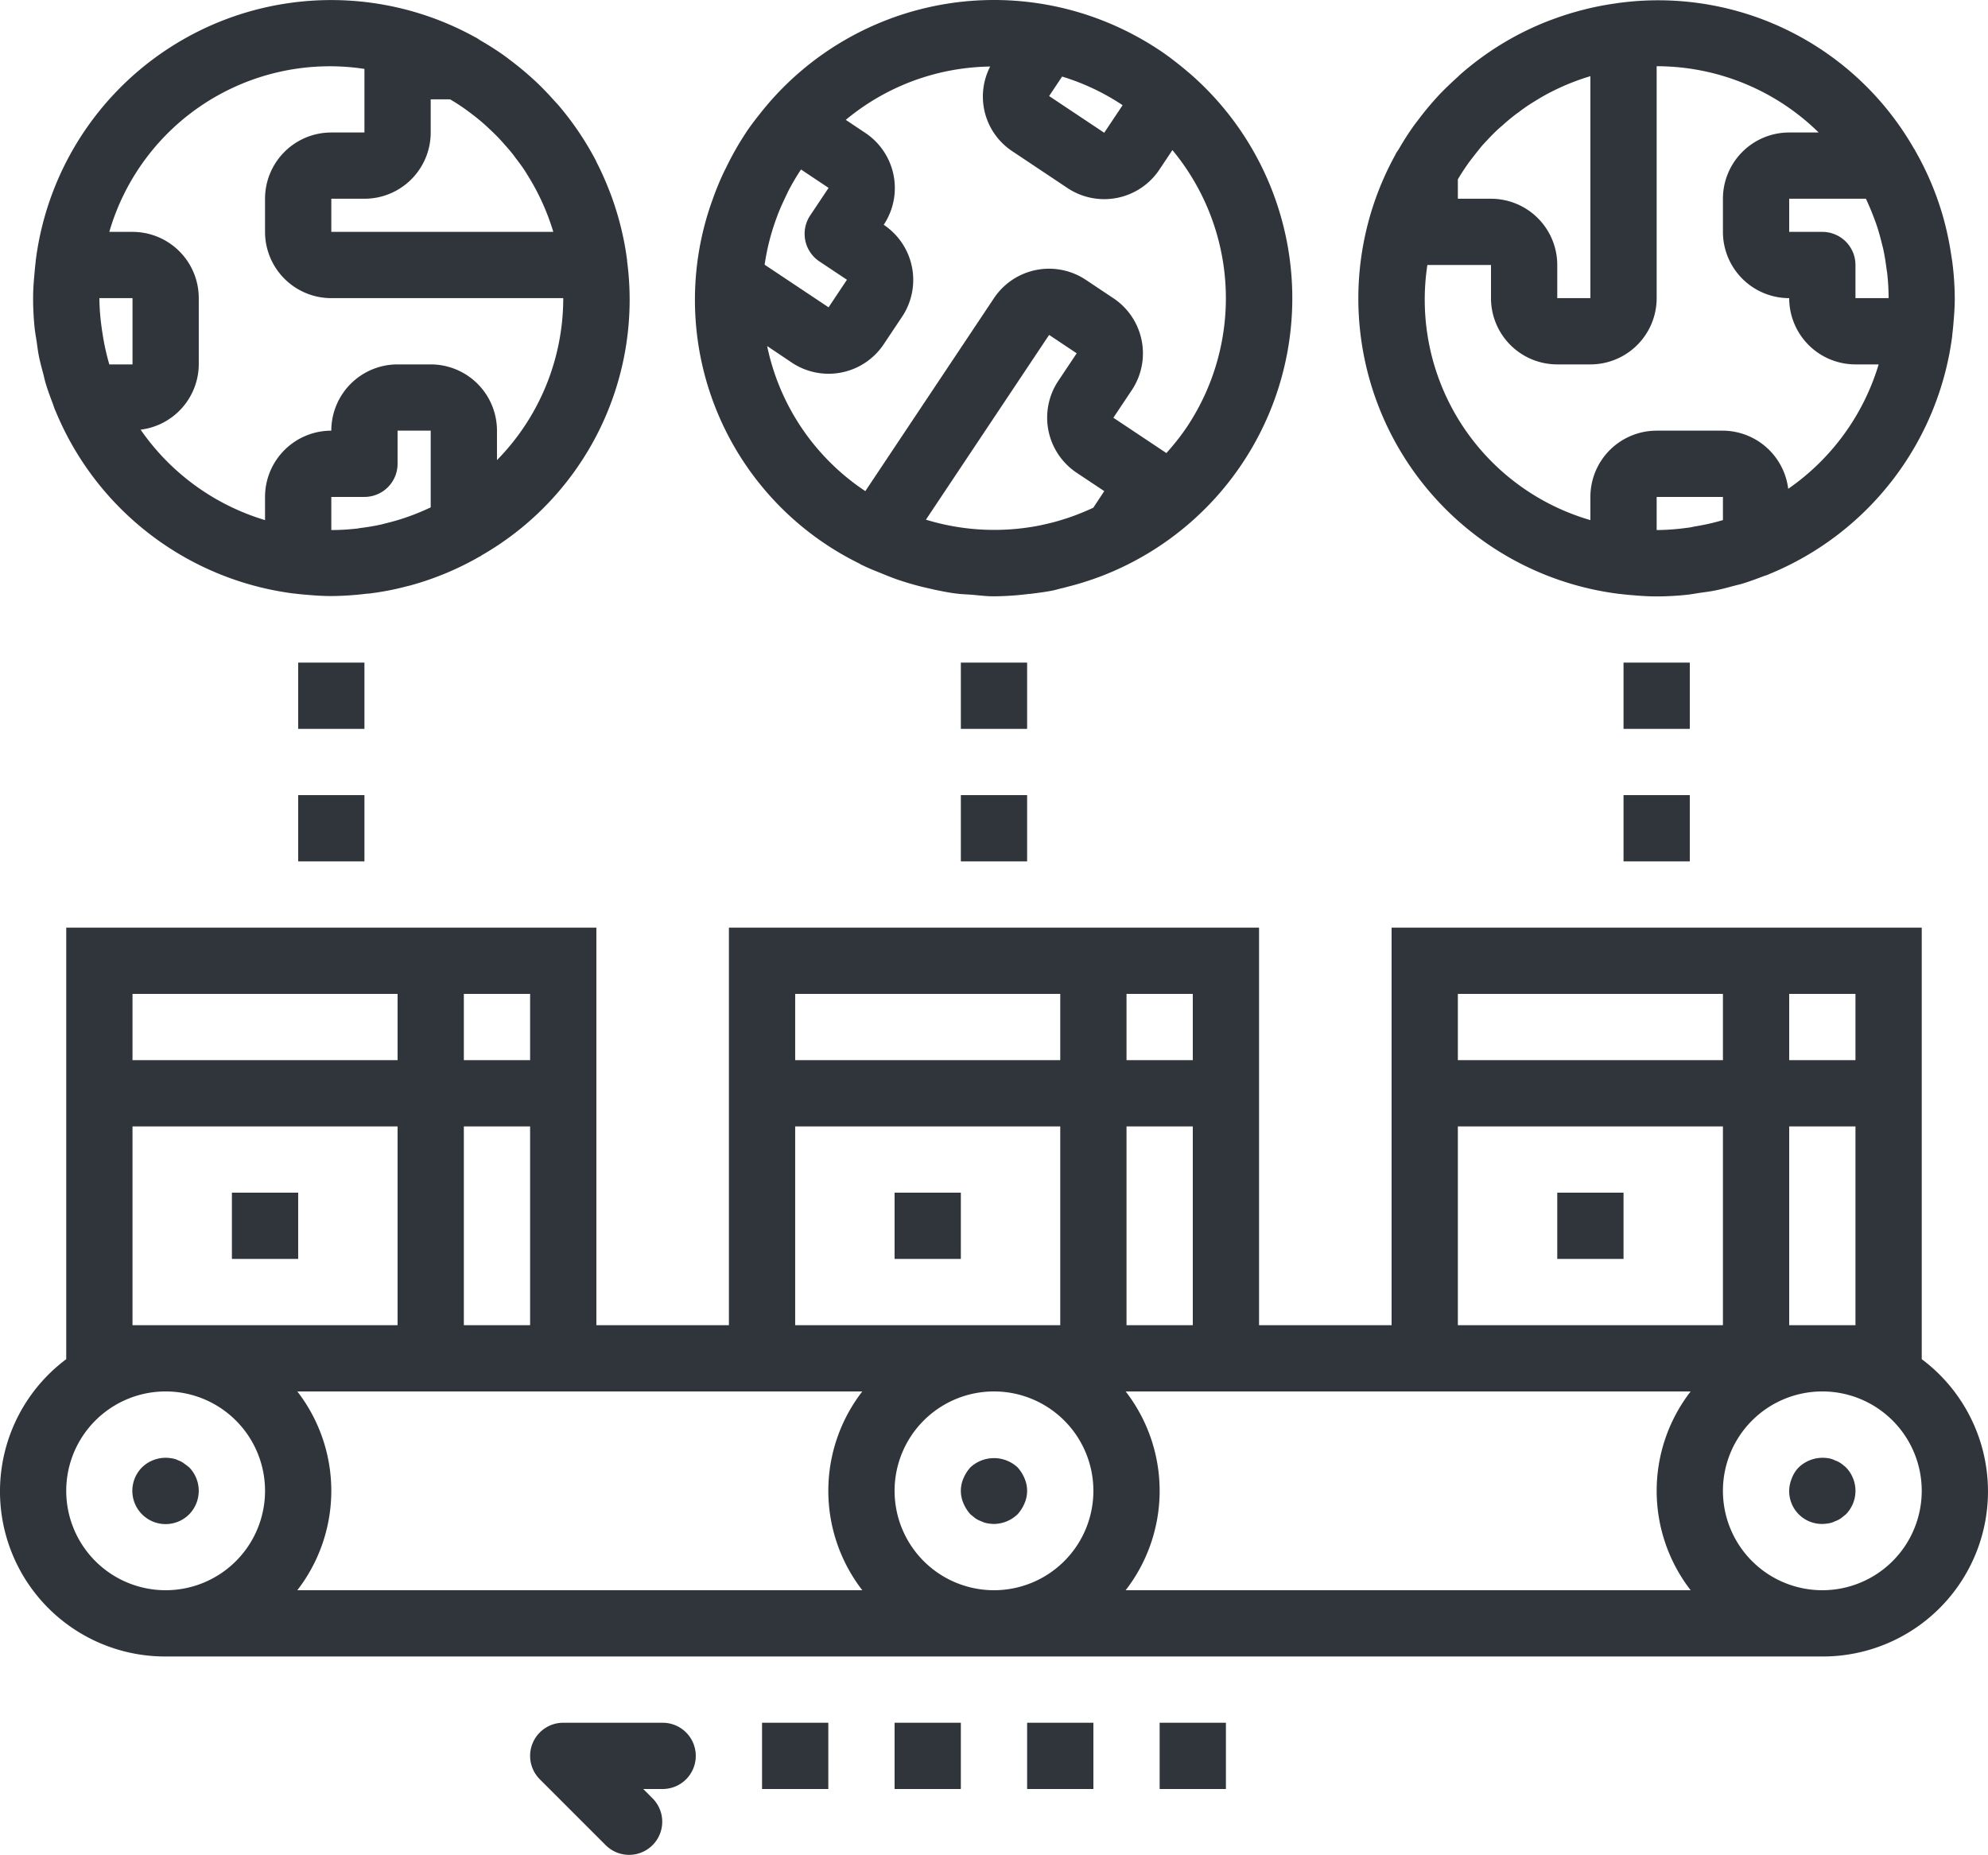 <?xml version="1.0" encoding="UTF-8" standalone="no"?>
<svg
   xmlns:dc="http://purl.org/dc/elements/1.1/"
   xmlns:cc="http://creativecommons.org/ns#"
   xmlns:rdf="http://www.w3.org/1999/02/22-rdf-syntax-ns#"
   xmlns:svg="http://www.w3.org/2000/svg"
   xmlns="http://www.w3.org/2000/svg"
   xmlns:sodipodi="http://sodipodi.sourceforge.net/DTD/sodipodi-0.dtd"
   xmlns:inkscape="http://www.inkscape.org/namespaces/inkscape"
   viewBox="0 0 59.999 55.987"
   x="0px"
   y="0px"
   version="1.1"
   id="svg2303"
   sodipodi:docname="noun_segment_1.svg"
   width="59.999"
   height="55.987"
   inkscape:version="0.92.4 (5da689c313, 2019-01-14)">
  <defs
     id="defs2307" />
  <sodipodi:namedview
     pagecolor="#ffffff"
     bordercolor="#666666"
     borderopacity="1"
     objecttolerance="10"
     gridtolerance="10"
     guidetolerance="10"
     inkscape:pageopacity="0"
     inkscape:pageshadow="2"
     inkscape:window-width="1920"
     inkscape:window-height="1017"
     id="namedview2305"
     showgrid="false"
     fit-margin-top="0"
     fit-margin-left="0"
     fit-margin-right="0"
     fit-margin-bottom="0"
     inkscape:zoom="5.9"
     inkscape:cx="47.346333"
     inkscape:cy="41.28344"
     inkscape:window-x="-8"
     inkscape:window-y="-8"
     inkscape:window-maximized="1"
     inkscape:current-layer="svg2303" />
  <g
     data-name="line expand"
     id="g2301"
     transform="translate(-2.001,-4.001)"
     style="fill:#2f353a;fill-opacity:1">
    <path
       d="m 23,57 a 1,1 0 0 0 -1,-1 h -3 a 1,1 0 0 0 -0.707,1.707 l 2,2 a 1,1 0 0 0 1.414,-1.414 L 21.414,58 H 22 a 1,1 0 0 0 1,-1 z"
       id="path2259"
       inkscape:connector-curvature="0"
       style="fill:#2f353a;fill-opacity:1" />
    <rect
       x="37"
       y="56"
       width="2"
       height="2"
       id="rect2261"
       style="fill:#2f353a;fill-opacity:1" />
    <rect
       x="33"
       y="56"
       width="2"
       height="2"
       id="rect2263"
       style="fill:#2f353a;fill-opacity:1" />
    <rect
       x="29"
       y="56"
       width="2"
       height="2"
       id="rect2265"
       style="fill:#2f353a;fill-opacity:1" />
    <path
       d="m 7.55,48.17 a 0.568,0.568 0 0 0 -0.17,-0.09 0.609,0.609 0 0 0 -0.191,-0.06 1.025,1.025 0 0 0 -0.9,0.27 1.004,1.004 0 0 0 1.42,1.42 1.014,1.014 0 0 0 0,-1.42 C 7.66,48.25 7.609,48.21 7.55,48.17 Z"
       id="path2267"
       inkscape:connector-curvature="0"
       style="fill:#2f353a;fill-opacity:1" />
    <path
       d="m 32.71,48.29 a 1.047,1.047 0 0 0 -1.42,0 1.155,1.155 0 0 0 -0.21,0.33 0.943,0.943 0 0 0 0,0.76 1.155,1.155 0 0 0 0.21,0.33 l 0.149,0.12 a 0.782,0.782 0 0 0 0.181,0.09 0.636,0.636 0 0 0 0.18,0.06 1.355,1.355 0 0 0 0.2,0.02 1.052,1.052 0 0 0 0.71,-0.29 1.155,1.155 0 0 0 0.21,-0.33 0.942,0.942 0 0 0 0,-0.76 1.155,1.155 0 0 0 -0.21,-0.33 z"
       id="path2269"
       inkscape:connector-curvature="0"
       style="fill:#2f353a;fill-opacity:1" />
    <rect
       x="25"
       y="56"
       width="2"
       height="2"
       id="rect2271"
       style="fill:#2f353a;fill-opacity:1" />
    <rect
       x="11"
       y="24.001"
       width="2"
       height="2"
       id="rect2273"
       style="fill:#2f353a;fill-opacity:1" />
    <rect
       x="11"
       y="28.001"
       width="2"
       height="2"
       id="rect2275"
       style="fill:#2f353a;fill-opacity:1" />
    <rect
       x="31"
       y="24.001"
       width="2"
       height="2"
       id="rect2277"
       style="fill:#2f353a;fill-opacity:1" />
    <rect
       x="31"
       y="28.001"
       width="2"
       height="2"
       id="rect2279"
       style="fill:#2f353a;fill-opacity:1" />
    <rect
       x="51"
       y="24.001"
       width="2"
       height="2"
       id="rect2281"
       style="fill:#2f353a;fill-opacity:1" />
    <rect
       x="51"
       y="28.001"
       width="2"
       height="2"
       id="rect2283"
       style="fill:#2f353a;fill-opacity:1" />
    <path
       d="m 33.088,21.927 c 0.225,-0.028 0.451,-0.056 0.677,-0.1 0.093,-0.019 0.183,-0.048 0.276,-0.069 0.061,-0.014 0.121,-0.03 0.181,-0.046 q 0.42,-0.106 0.823,-0.25 c 0.055,-0.02 0.11,-0.039 0.165,-0.06 A 8.985,8.985 0 0 0 37.888,6.2 v 0 L 37.876,6.191 C 37.766,6.097 37.655,6.005 37.541,5.916 37.355,5.769 37.174,5.633 36.995,5.516 Q 36.634,5.275 36.252,5.071 A 8.984,8.984 0 0 0 25.2,7.114 v 0 L 25.194,7.121 Q 25.053,7.286 24.918,7.458 C 24.77,7.644 24.632,7.828 24.512,8.007 L 24.505,8.02 a 9.106,9.106 0 0 0 -0.536,0.931 c -0.034,0.067 -0.064,0.135 -0.1,0.2 a 8.608,8.608 0 0 0 -0.371,0.9 c -0.011,0.03 -0.022,0.059 -0.032,0.089 a 8.865,8.865 0 0 0 4.49,10.88 c 0.01,0.006 0.015,0.016 0.025,0.021 0.01,0.005 0.03,0.011 0.044,0.018 0.2,0.1 0.4,0.175 0.6,0.257 0.157,0.064 0.312,0.128 0.472,0.182 0.221,0.076 0.444,0.141 0.67,0.2 0.142,0.036 0.284,0.066 0.427,0.1 0.238,0.048 0.476,0.1 0.717,0.124 0.131,0.016 0.263,0.019 0.394,0.029 0.224,0.017 0.447,0.049 0.672,0.049 a 8.9,8.9 0 0 0 1.079,-0.072 z M 34.056,6.312 a 6.931,6.931 0 0 1 1.826,0.864 v 0 l -0.555,0.832 v 0 L 33.664,6.9 Z m -8.828,4.934 0.007,-0.027 a 6.944,6.944 0 0 1 0.217,-0.678 c 0.008,-0.023 0.016,-0.047 0.025,-0.07 0.078,-0.2 0.17,-0.4 0.267,-0.6 0.018,-0.035 0.032,-0.071 0.05,-0.106 a 6.92,6.92 0 0 1 0.382,-0.648 l 0.832,0.555 -0.555,0.832 a 1,1 0 0 0 0.277,1.387 l 0.832,0.554 -0.554,0.832 -1.93,-1.286 a 6.935,6.935 0 0 1 0.15,-0.745 z m 2.889,7.579 a 6.95,6.95 0 0 1 -2.963,-4.379 l 0.744,0.5 a 2,2 0 0 0 2.774,-0.554 L 29.227,13.56 A 2,2 0 0 0 28.672,10.786 2,2 0 0 0 28.117,8.013 l -0.59,-0.394 a 6.965,6.965 0 0 1 3.1,-1.478 7.08,7.08 0 0 1 1.258,-0.132 1.977,1.977 0 0 0 0.67,2.558 l 1.664,1.11 v 0 a 2,2 0 0 0 2.772,-0.555 l 0.394,-0.591 a 7.005,7.005 0 0 1 0.438,8.357 7.12,7.12 0 0 1 -0.62,0.788 l -1.6,-1.066 0.555,-0.831 A 2,2 0 0 0 35.6,13 L 34.768,12.445 A 2,2 0 0 0 32,13 Z m 1.829,0.862 3.718,-5.577 0.832,0.555 -0.555,0.832 a 2,2 0 0 0 0.555,2.774 l 0.832,0.554 -0.33,0.5 -0.079,0.037 q -0.222,0.1 -0.45,0.187 L 34.3,19.61 q -0.23,0.079 -0.462,0.143 c -0.054,0.015 -0.109,0.028 -0.163,0.041 -0.168,0.041 -0.336,0.078 -0.506,0.106 l -0.085,0.013 a 7.051,7.051 0 0 1 -3.138,-0.226 z"
       id="path2285"
       inkscape:connector-curvature="0"
       style="fill:#2f353a;fill-opacity:1" />
    <rect
       x="29"
       y="40"
       width="2"
       height="2"
       id="rect2287"
       style="fill:#2f353a;fill-opacity:1" />
    <path
       d="m 13.334,21.891 c 0.3,-0.045 0.589,-0.1 0.876,-0.176 0.066,-0.017 0.131,-0.032 0.2,-0.05 a 8.917,8.917 0 0 0 2.056,-0.859 l 0.039,-0.019 c 0.01,-0.006 0.017,-0.015 0.027,-0.021 a 8.895,8.895 0 0 0 4.395,-8.886 v 0 -0.025 a 8.908,8.908 0 0 0 -0.181,-0.972 c -0.009,-0.039 -0.02,-0.079 -0.03,-0.118 A 9.155,9.155 0 0 0 20.441,9.886 l -0.039,-0.1 A 8.886,8.886 0 0 0 19.994,8.874 V 8.866 A 9.038,9.038 0 0 0 18.857,7.179 C 18.809,7.123 18.757,7.072 18.709,7.017 18.544,6.832 18.373,6.654 18.193,6.483 18.113,6.408 18.032,6.335 17.95,6.263 17.785,6.117 17.613,5.978 17.437,5.844 17.348,5.776 17.26,5.707 17.168,5.644 16.954,5.494 16.733,5.355 16.506,5.224 16.459,5.196 16.416,5.162 16.367,5.135 L 16.35,5.128 A 8.987,8.987 0 0 0 3.079,11.872 v 0.005 0.015 c -0.017,0.134 -0.03,0.268 -0.04,0.4 C 3.014,12.542 3,12.778 3,13 c 0,0.3 0.016,0.6 0.045,0.889 0.014,0.137 0.039,0.27 0.059,0.4 0.022,0.153 0.04,0.306 0.07,0.458 0.037,0.185 0.087,0.365 0.135,0.546 0.025,0.1 0.045,0.194 0.074,0.289 0.062,0.206 0.137,0.407 0.213,0.607 0.023,0.06 0.04,0.122 0.064,0.182 l 0.008,0.012 a 9.014,9.014 0 0 0 7.2,5.533 v 0 h 0.015 c 0.133,0.017 0.268,0.03 0.4,0.04 0.247,0.022 0.482,0.036 0.706,0.036 a 9.057,9.057 0 0 0 1.086,-0.072 c 0.094,-0.001 0.176,-0.02 0.259,-0.029 z M 15,8 V 7 h 0.587 l 0.175,0.106 c 0.088,0.057 0.176,0.115 0.261,0.175 0.085,0.06 0.185,0.136 0.276,0.206 0.091,0.07 0.17,0.135 0.253,0.206 0.083,0.071 0.155,0.139 0.231,0.21 0.076,0.071 0.177,0.168 0.261,0.256 0.059,0.061 0.115,0.125 0.171,0.188 0.095,0.106 0.188,0.213 0.276,0.325 0.037,0.047 0.071,0.1 0.107,0.143 0.1,0.133 0.2,0.268 0.286,0.407 0.017,0.027 0.032,0.054 0.049,0.081 A 7.008,7.008 0 0 1 18.7,11 H 12 v -1 h 1 A 2,2 0 0 0 15,8 Z M 6,15 H 5.3 L 5.293,14.975 A 7.089,7.089 0 0 1 5.104,14.125 C 5.093,14.055 5.081,13.984 5.072,13.913 A 6.946,6.946 0 0 1 5,13 h 1 z m 4,4 v 0.7 A 7.02,7.02 0 0 1 6.245,16.97 2,2 0 0 0 8,15 V 13 A 2,2 0 0 0 6,11 H 5.3 A 6.928,6.928 0 0 1 13,6.081 V 8 h -1 a 2,2 0 0 0 -2,2 v 1 a 2,2 0 0 0 2,2 h 7 a 6.971,6.971 0 0 1 -2,4.889 V 17 a 2,2 0 0 0 -2,-2 h -1 a 2,2 0 0 0 -2,2 2,2 0 0 0 -2,2 z m 2.757,0.957 A 6.833,6.833 0 0 1 12,20 v -1 h 1 a 1,1 0 0 0 1,-1 v -1 h 1 v 2.315 l -0.048,0.023 q -0.3,0.139 -0.608,0.25 l -0.1,0.035 c -0.208,0.072 -0.42,0.131 -0.633,0.182 -0.034,0.008 -0.067,0.019 -0.1,0.026 -0.212,0.048 -0.427,0.082 -0.643,0.109 -0.037,0.006 -0.068,0.014 -0.111,0.018 z"
       id="path2289"
       inkscape:connector-curvature="0"
       style="fill:#2f353a;fill-opacity:1" />
    <rect
       x="9"
       y="40"
       width="2"
       height="2"
       id="rect2291"
       style="fill:#2f353a;fill-opacity:1" />
    <path
       d="m 53.748,21.827 c 0.2,-0.038 0.386,-0.09 0.576,-0.141 0.087,-0.024 0.174,-0.041 0.26,-0.067 0.209,-0.063 0.413,-0.139 0.615,-0.216 0.059,-0.023 0.119,-0.039 0.177,-0.062 l 0.012,-0.008 a 9.014,9.014 0 0 0 5.533,-7.2 V 14.128 14.11 c 0.017,-0.134 0.03,-0.269 0.04,-0.4 0.022,-0.247 0.036,-0.482 0.036,-0.7 A 9.027,9.027 0 0 0 60.925,11.925 C 60.914,11.84 60.899,11.755 60.886,11.67 Q 60.82,11.231 60.713,10.805 C 60.695,10.736 60.678,10.667 60.659,10.598 A 8.945,8.945 0 0 0 59.804,8.551 C 59.796,8.537 59.791,8.522 59.783,8.509 59.775,8.496 59.767,8.49 59.761,8.479 A 8.892,8.892 0 0 0 50.878,4.087 h -0.005 c -0.013,0 -0.026,0 -0.039,0.007 a 9.011,9.011 0 0 0 -0.951,0.177 l -0.134,0.035 a 8.683,8.683 0 0 0 -0.861,0.269 l -0.121,0.044 a 9.145,9.145 0 0 0 -0.892,0.4 L 47.849,5.032 A 9.041,9.041 0 0 0 46.17,6.165 c -0.06,0.05 -0.115,0.1 -0.173,0.157 -0.18,0.162 -0.355,0.329 -0.522,0.5 -0.078,0.082 -0.154,0.167 -0.229,0.252 -0.142,0.161 -0.277,0.328 -0.408,0.5 -0.071,0.093 -0.143,0.185 -0.211,0.282 -0.144,0.206 -0.278,0.419 -0.405,0.638 -0.031,0.054 -0.07,0.1 -0.1,0.157 a 0.18,0.18 0 0 0 -0.008,0.021 8.985,8.985 0 0 0 6.754,13.255 v 0 h 0.015 c 0.133,0.017 0.268,0.03 0.4,0.04 0.247,0.022 0.482,0.036 0.706,0.036 0.3,0 0.594,-0.016 0.888,-0.045 0.146,-0.014 0.288,-0.042 0.432,-0.063 0.144,-0.021 0.298,-0.039 0.439,-0.068 z m 4.59,-11.778 q 0.138,0.3 0.247,0.6 c 0.013,0.036 0.027,0.071 0.04,0.108 0.069,0.2 0.128,0.412 0.178,0.622 0.009,0.037 0.02,0.074 0.029,0.111 0.046,0.209 0.08,0.421 0.107,0.634 0.005,0.04 0.014,0.079 0.018,0.12 A 6.8,6.8 0 0 1 59,13 h -1 v -1 a 1,1 0 0 0 -1,-1 h -1 v -1 h 2.315 z M 46,9.414 c 0.035,-0.059 0.07,-0.118 0.107,-0.176 0.056,-0.087 0.114,-0.174 0.173,-0.259 0.059,-0.085 0.137,-0.187 0.208,-0.277 0.071,-0.09 0.134,-0.17 0.2,-0.252 0.066,-0.082 0.14,-0.157 0.212,-0.234 0.072,-0.077 0.165,-0.174 0.252,-0.257 0.063,-0.061 0.13,-0.119 0.2,-0.178 0.1,-0.092 0.208,-0.182 0.316,-0.268 0.051,-0.04 0.1,-0.077 0.156,-0.116 0.129,-0.1 0.259,-0.191 0.394,-0.277 0.031,-0.02 0.063,-0.038 0.095,-0.058 0.159,-0.1 0.32,-0.193 0.486,-0.279 L 48.812,6.777 A 6.99,6.99 0 0 1 50,6.3 V 13 H 49 V 12 A 2,2 0 0 0 47,10 H 46 Z M 50,19 v 0.7 A 6.928,6.928 0 0 1 45.08,12 H 47 v 1 a 2,2 0 0 0 2,2 h 1 a 2,2 0 0 0 2,-2 V 6 a 6.971,6.971 0 0 1 4.889,2 H 56 a 2,2 0 0 0 -2,2 v 1 a 2,2 0 0 0 2,2 2,2 0 0 0 2,2 h 0.7 A 7.02,7.02 0 0 1 55.97,18.755 2,2 0 0 0 54,17 h -2 a 2,2 0 0 0 -2,2 z m 2.913,0.933 A 6.946,6.946 0 0 1 52,20 v 0 -1 h 2 v 0.7 l -0.026,0.007 a 6.86,6.86 0 0 1 -0.85,0.189 c -0.07,0.018 -0.14,0.029 -0.211,0.038 z"
       id="path2293"
       inkscape:connector-curvature="0"
       style="fill:#2f353a;fill-opacity:1" />
    <rect
       x="49"
       y="40"
       width="2"
       height="2"
       id="rect2295"
       style="fill:#2f353a;fill-opacity:1" />
    <path
       d="M 60,45.026 V 32 H 44 V 44 H 40 V 32 H 24 V 44 H 20 V 32 H 4 V 45.026 A 4.983,4.983 0 0 0 7,54 h 50 a 4.983,4.983 0 0 0 3,-8.974 z M 56,34 h 2 v 2 h -2 z m 0,4 h 2 v 6 H 56 Z M 46,34 h 8 v 2 h -8 z m 0,4 h 8 v 6 H 46 Z M 36,34 h 2 v 2 h -2 z m 0,4 h 2 v 6 H 36 Z M 26,34 h 8 v 2 h -8 z m 0,4 h 8 v 6 H 26 Z M 16,34 h 2 v 2 h -2 z m 0,4 h 2 v 6 H 16 Z M 6,34 h 8 v 2 H 6 Z m 0,4 h 8 v 6 H 6 Z m 1,14 a 3,3 0 1 1 3,-3 3,3 0 0 1 -3,3 z m 21.026,0 H 10.974 a 4.9,4.9 0 0 0 0,-6 h 17.052 a 4.9,4.9 0 0 0 0,6 z M 32,52 a 3,3 0 1 1 3,-3 3,3 0 0 1 -3,3 z m 21.026,0 H 35.974 a 4.9,4.9 0 0 0 0,-6 h 17.052 a 4.9,4.9 0 0 0 0,6 z M 57,52 a 3,3 0 1 1 3,-3 3,3 0 0 1 -3,3 z"
       id="path2297"
       inkscape:connector-curvature="0"
       style="fill:#2f353a;fill-opacity:1" />
    <path
       d="M 57.56,48.17 A 0.776,0.776 0 0 0 57.38,48.08 0.646,0.646 0 0 0 57.2,48.02 1.046,1.046 0 0 0 56.29,48.29 0.933,0.933 0 0 0 56.08,48.62 1,1 0 0 0 56,49 a 0.99,0.99 0 0 0 1,1 1.369,1.369 0 0 0 0.2,-0.02 0.646,0.646 0 0 0 0.18,-0.06 0.776,0.776 0 0 0 0.18,-0.09 l 0.15,-0.12 a 1.014,1.014 0 0 0 0,-1.42 1.712,1.712 0 0 0 -0.15,-0.12 z"
       id="path2299"
       inkscape:connector-curvature="0"
       style="fill:#2f353a;fill-opacity:1" />
  </g>
</svg>
